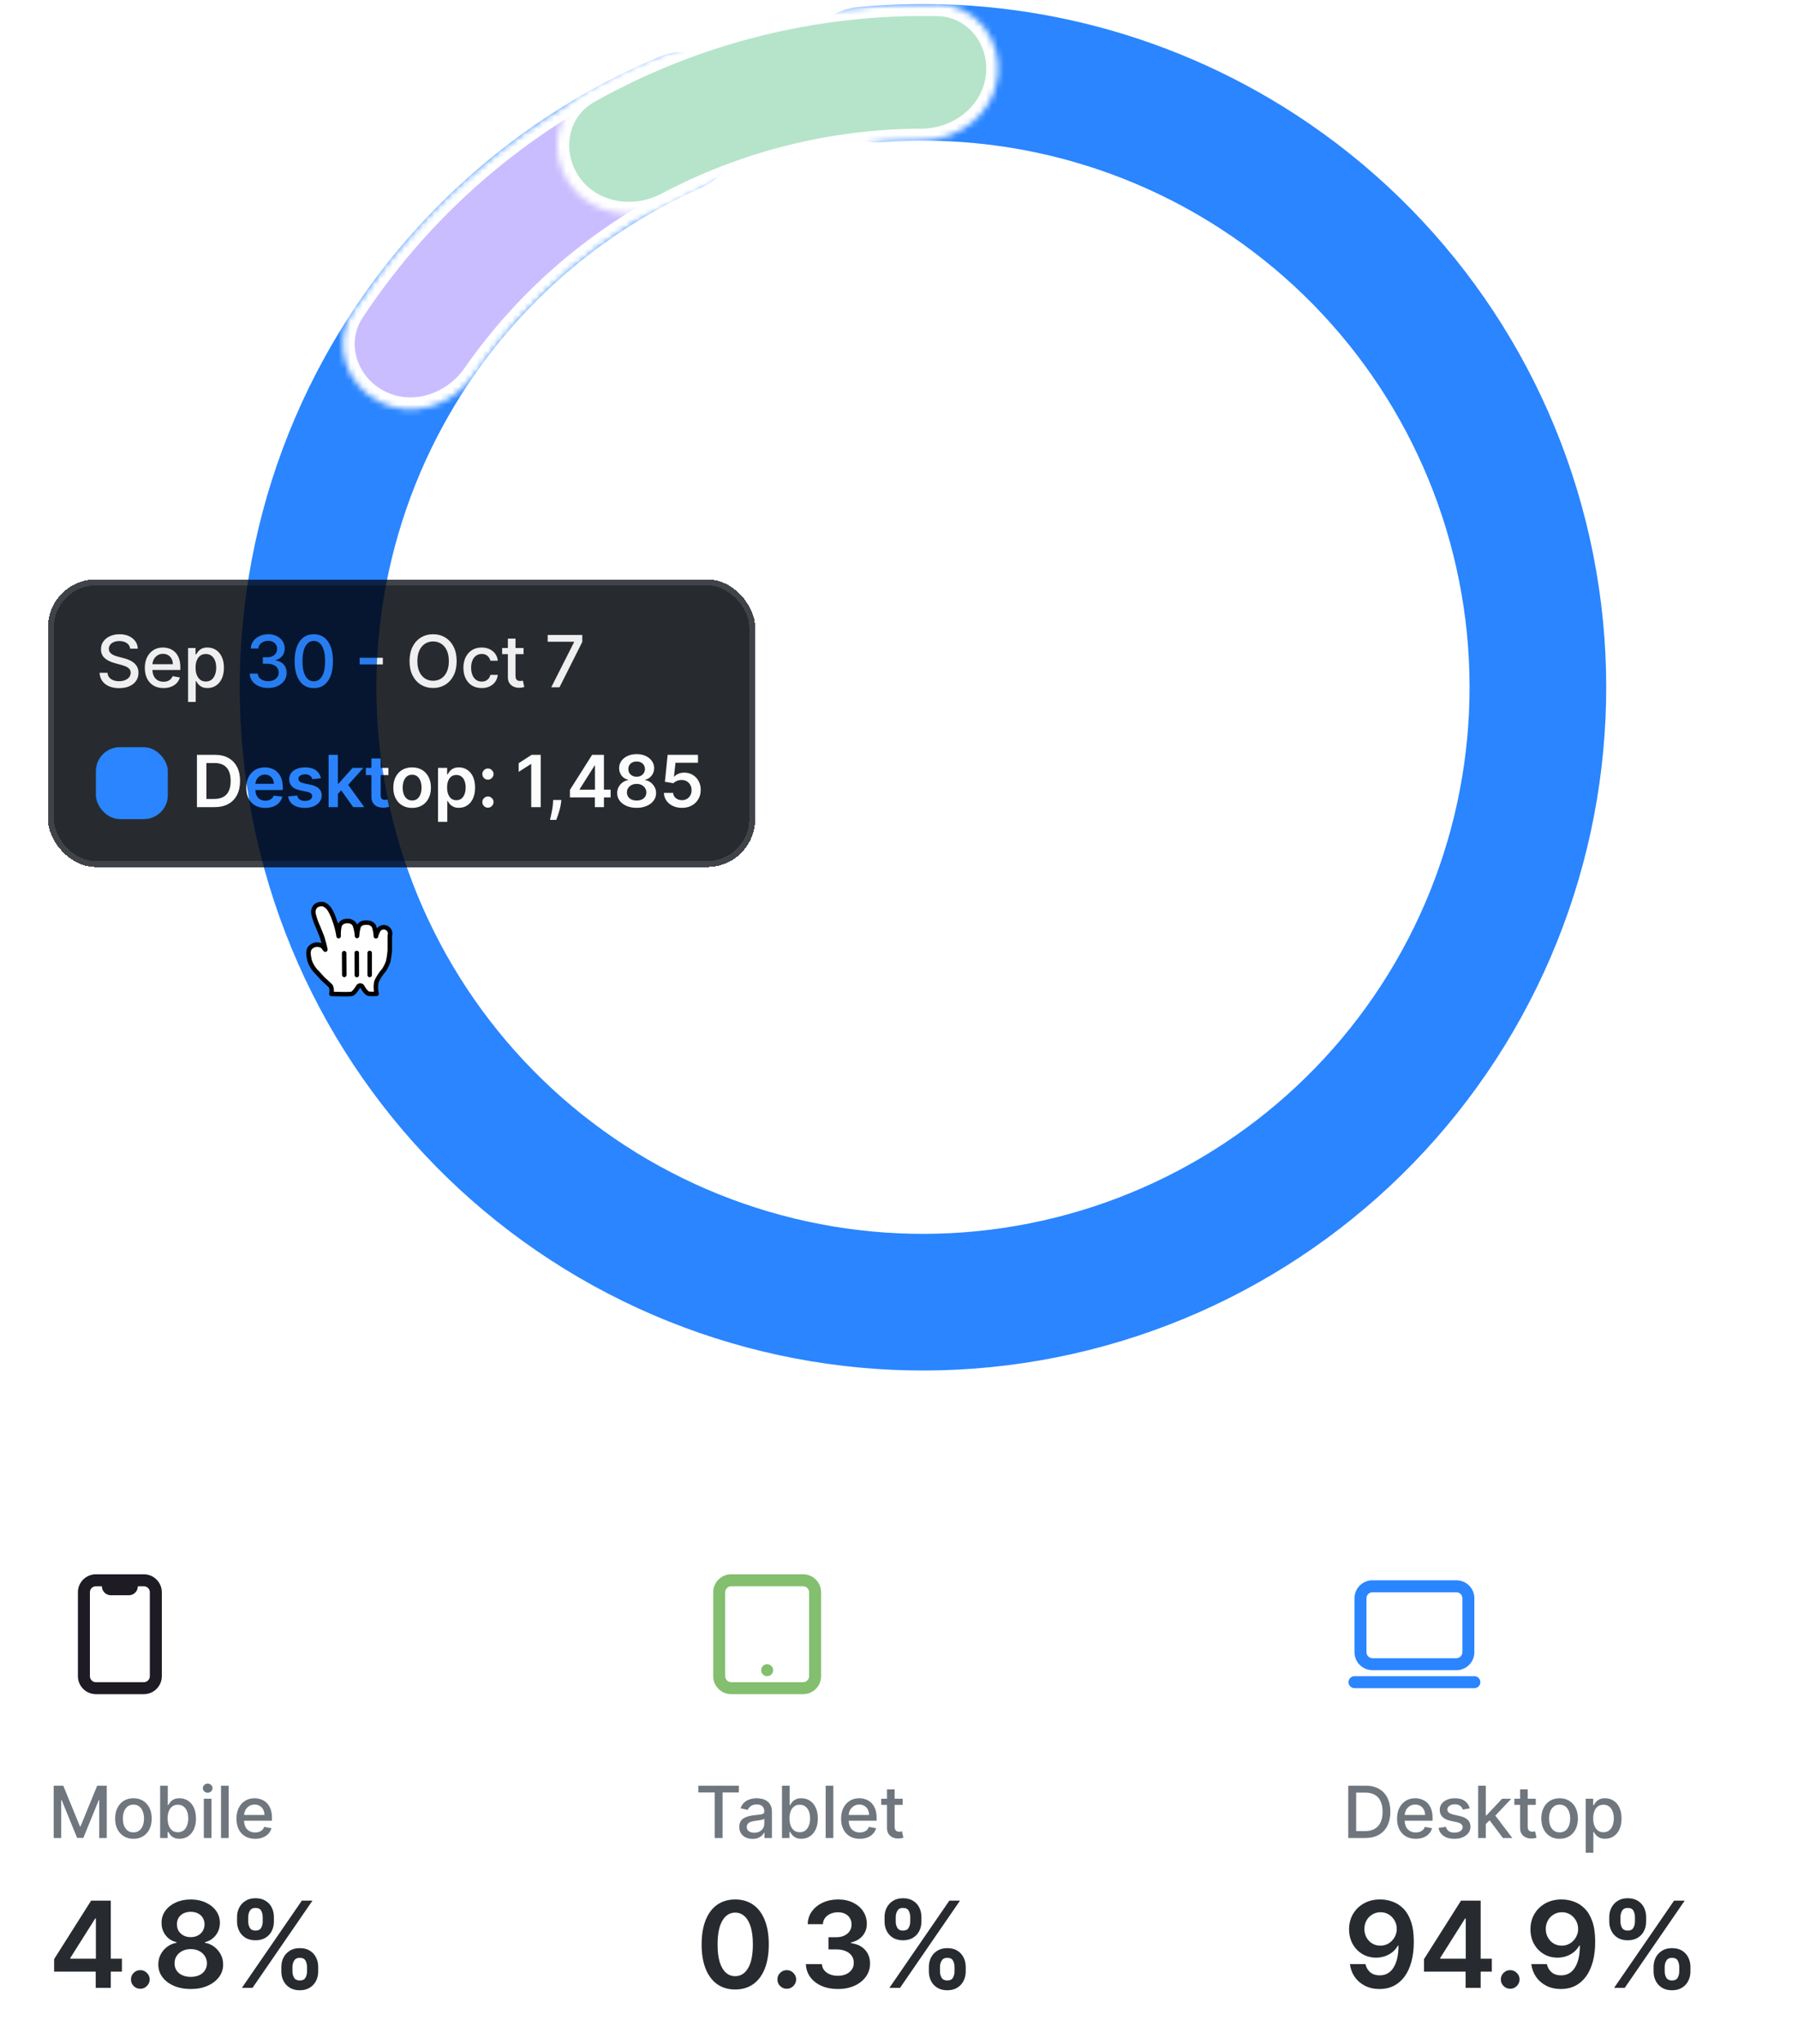 <svg width="300" height="341" viewBox="0 0 300 341" fill="none" xmlns="http://www.w3.org/2000/svg">
<path d="M134.048 14.028C132.824 7.852 136.839 1.792 143.106 1.19C168.692 -1.267 194.487 4.992 216.212 19.141C241.136 35.372 258.73 60.702 265.238 89.725C271.746 118.748 266.653 149.165 251.046 174.485C235.44 199.806 210.555 218.024 181.703 225.252C152.851 232.48 122.317 228.145 96.616 213.173C70.916 198.201 52.084 173.778 44.141 145.114C36.197 116.451 39.771 85.818 54.099 59.753C66.588 37.034 86.385 19.353 110.108 9.457C115.918 7.033 122.316 10.484 124.148 16.508V16.508C125.98 22.531 122.541 28.835 116.793 31.404C98.745 39.468 83.701 53.233 74.079 70.736C62.617 91.588 59.758 116.095 66.112 139.025C72.467 161.956 87.532 181.495 108.093 193.472C128.653 205.45 153.081 208.918 176.163 203.135C199.244 197.353 219.152 182.778 231.637 162.522C244.122 142.266 248.197 117.932 242.99 94.714C237.784 71.496 223.709 51.232 203.77 38.246C187.032 27.346 167.276 22.3 147.557 23.697C141.277 24.141 135.272 20.203 134.048 14.028V14.028Z" fill="#2A85FF"/>
<g filter="url(#filter0_ddi_141_106)">
<rect x="8" y="90.669" width="118" height="48" rx="8" fill="#272B30" shape-rendering="crispEdges"/>
<rect x="8.5" y="91.169" width="117" height="47" rx="7.5" stroke="white" stroke-opacity="0.12" shape-rendering="crispEdges"/>
<path d="M21.719 102.234C21.673 101.831 21.486 101.518 21.156 101.297C20.827 101.072 20.412 100.96 19.912 100.96C19.554 100.96 19.244 101.017 18.983 101.131C18.722 101.241 18.518 101.395 18.374 101.591C18.232 101.784 18.16 102.004 18.16 102.251C18.16 102.459 18.209 102.638 18.305 102.788C18.405 102.939 18.534 103.065 18.693 103.168C18.855 103.267 19.028 103.351 19.213 103.419C19.398 103.484 19.575 103.538 19.746 103.581L20.598 103.802C20.876 103.871 21.162 103.963 21.454 104.079C21.747 104.196 22.018 104.349 22.268 104.54C22.518 104.73 22.72 104.966 22.874 105.247C23.03 105.528 23.108 105.865 23.108 106.257C23.108 106.751 22.98 107.19 22.724 107.574C22.472 107.957 22.104 108.26 21.621 108.481C21.141 108.703 20.56 108.814 19.878 108.814C19.224 108.814 18.659 108.71 18.182 108.503C17.704 108.295 17.331 108.001 17.061 107.621C16.791 107.237 16.642 106.783 16.614 106.257H17.935C17.96 106.572 18.062 106.835 18.241 107.045C18.423 107.253 18.655 107.408 18.936 107.51C19.22 107.609 19.531 107.659 19.869 107.659C20.241 107.659 20.572 107.601 20.862 107.484C21.155 107.365 21.385 107.2 21.553 106.99C21.72 106.777 21.804 106.528 21.804 106.244C21.804 105.986 21.73 105.774 21.582 105.609C21.438 105.445 21.24 105.308 20.99 105.2C20.743 105.092 20.463 104.997 20.151 104.915L19.119 104.633C18.421 104.443 17.866 104.163 17.457 103.794C17.051 103.425 16.848 102.936 16.848 102.328C16.848 101.825 16.984 101.386 17.257 101.011C17.53 100.636 17.899 100.345 18.365 100.138C18.831 99.927 19.357 99.822 19.942 99.822C20.533 99.822 21.054 99.926 21.506 100.133C21.96 100.341 22.318 100.626 22.579 100.99C22.841 101.351 22.977 101.766 22.989 102.234H21.719ZM27.28 108.801C26.635 108.801 26.08 108.663 25.614 108.388C25.151 108.109 24.793 107.719 24.54 107.216C24.29 106.71 24.165 106.118 24.165 105.439C24.165 104.768 24.29 104.177 24.54 103.666C24.793 103.155 25.145 102.756 25.597 102.469C26.052 102.182 26.583 102.038 27.191 102.038C27.56 102.038 27.918 102.099 28.265 102.222C28.611 102.344 28.922 102.535 29.198 102.797C29.473 103.058 29.691 103.398 29.85 103.815C30.009 104.23 30.088 104.734 30.088 105.328V105.78H24.885V104.825H28.84C28.84 104.49 28.772 104.193 28.635 103.935C28.499 103.673 28.307 103.467 28.06 103.317C27.816 103.166 27.529 103.091 27.199 103.091C26.841 103.091 26.529 103.179 26.262 103.355C25.997 103.528 25.793 103.756 25.648 104.037C25.506 104.315 25.435 104.618 25.435 104.945V105.69C25.435 106.128 25.512 106.5 25.665 106.807C25.821 107.114 26.039 107.348 26.317 107.51C26.596 107.669 26.921 107.748 27.293 107.748C27.535 107.748 27.755 107.714 27.953 107.646C28.152 107.575 28.324 107.47 28.469 107.331C28.614 107.192 28.725 107.02 28.802 106.815L30.008 107.033C29.911 107.388 29.738 107.699 29.488 107.966C29.24 108.23 28.929 108.436 28.554 108.584C28.182 108.729 27.758 108.801 27.28 108.801ZM31.382 111.123V102.123H32.627V103.185H32.733C32.807 103.048 32.913 102.891 33.053 102.712C33.192 102.533 33.385 102.376 33.632 102.243C33.879 102.106 34.206 102.038 34.612 102.038C35.141 102.038 35.612 102.172 36.027 102.439C36.442 102.706 36.767 103.091 37.003 103.594C37.242 104.097 37.361 104.702 37.361 105.409C37.361 106.116 37.243 106.723 37.007 107.229C36.771 107.731 36.447 108.119 36.036 108.392C35.624 108.662 35.154 108.797 34.625 108.797C34.227 108.797 33.902 108.73 33.649 108.597C33.399 108.463 33.203 108.307 33.061 108.128C32.919 107.949 32.81 107.79 32.733 107.65H32.656V111.123H31.382ZM32.631 105.396C32.631 105.856 32.697 106.26 32.831 106.606C32.965 106.953 33.158 107.224 33.411 107.42C33.663 107.614 33.973 107.71 34.34 107.71C34.72 107.71 35.038 107.609 35.294 107.408C35.55 107.203 35.743 106.926 35.874 106.577C36.007 106.227 36.074 105.834 36.074 105.396C36.074 104.964 36.009 104.577 35.878 104.233C35.75 103.889 35.557 103.618 35.298 103.419C35.043 103.22 34.723 103.121 34.34 103.121C33.97 103.121 33.658 103.216 33.402 103.406C33.149 103.597 32.957 103.862 32.827 104.203C32.696 104.544 32.631 104.942 32.631 105.396ZM44.745 108.788C44.16 108.788 43.638 108.687 43.177 108.486C42.72 108.284 42.358 108.004 42.091 107.646C41.827 107.285 41.684 106.868 41.664 106.393H43.003C43.02 106.652 43.106 106.876 43.263 107.067C43.422 107.254 43.629 107.399 43.885 107.501C44.14 107.604 44.425 107.655 44.737 107.655C45.081 107.655 45.385 107.595 45.649 107.476C45.916 107.356 46.125 107.19 46.275 106.977C46.426 106.761 46.501 106.513 46.501 106.231C46.501 105.939 46.426 105.682 46.275 105.46C46.128 105.236 45.91 105.06 45.623 104.932C45.339 104.804 44.995 104.74 44.592 104.74H43.855V103.666H44.592C44.916 103.666 45.2 103.608 45.444 103.491C45.691 103.375 45.885 103.213 46.024 103.006C46.163 102.795 46.233 102.55 46.233 102.268C46.233 101.998 46.172 101.764 46.05 101.565C45.93 101.364 45.76 101.206 45.538 101.092C45.319 100.979 45.061 100.922 44.763 100.922C44.478 100.922 44.213 100.974 43.966 101.079C43.721 101.182 43.523 101.329 43.369 101.523C43.216 101.713 43.133 101.942 43.122 102.209H41.848C41.862 101.737 42.001 101.322 42.265 100.964C42.532 100.606 42.885 100.327 43.322 100.125C43.76 99.923 44.245 99.822 44.78 99.822C45.339 99.822 45.822 99.932 46.228 100.15C46.638 100.366 46.953 100.655 47.175 101.016C47.399 101.376 47.51 101.771 47.507 102.2C47.51 102.689 47.373 103.104 47.098 103.445C46.825 103.785 46.461 104.014 46.007 104.131V104.199C46.586 104.287 47.035 104.517 47.353 104.889C47.675 105.261 47.834 105.723 47.831 106.274C47.834 106.754 47.7 107.185 47.43 107.565C47.163 107.946 46.798 108.246 46.335 108.464C45.872 108.68 45.342 108.788 44.745 108.788ZM52.36 108.814C51.687 108.811 51.111 108.633 50.634 108.281C50.157 107.929 49.792 107.416 49.539 106.743C49.286 106.07 49.16 105.258 49.16 104.31C49.16 103.364 49.286 102.555 49.539 101.885C49.794 101.214 50.161 100.703 50.638 100.351C51.118 99.999 51.692 99.822 52.36 99.822C53.028 99.822 53.6 100 54.077 100.355C54.554 100.707 54.919 101.219 55.172 101.889C55.428 102.557 55.556 103.364 55.556 104.31C55.556 105.261 55.429 106.074 55.177 106.747C54.924 107.418 54.559 107.93 54.081 108.285C53.604 108.638 53.03 108.814 52.36 108.814ZM52.36 107.676C52.951 107.676 53.412 107.388 53.745 106.811C54.08 106.234 54.248 105.4 54.248 104.31C54.248 103.585 54.171 102.973 54.017 102.473C53.867 101.97 53.65 101.589 53.366 101.331C53.084 101.07 52.749 100.939 52.36 100.939C51.772 100.939 51.31 101.229 50.975 101.808C50.64 102.388 50.471 103.222 50.468 104.31C50.468 105.037 50.543 105.652 50.694 106.155C50.847 106.655 51.064 107.034 51.346 107.293C51.627 107.548 51.965 107.676 52.36 107.676ZM63.877 103.751V104.859H60.008V103.751H63.877ZM76.194 104.305C76.194 105.237 76.024 106.038 75.683 106.709C75.342 107.376 74.874 107.891 74.281 108.251C73.69 108.609 73.018 108.788 72.265 108.788C71.51 108.788 70.835 108.609 70.241 108.251C69.65 107.891 69.184 107.375 68.843 106.704C68.502 106.034 68.332 105.234 68.332 104.305C68.332 103.373 68.502 102.574 68.843 101.906C69.184 101.236 69.65 100.722 70.241 100.364C70.835 100.003 71.51 99.822 72.265 99.822C73.018 99.822 73.69 100.003 74.281 100.364C74.874 100.722 75.342 101.236 75.683 101.906C76.024 102.574 76.194 103.373 76.194 104.305ZM74.89 104.305C74.89 103.595 74.775 102.997 74.545 102.511C74.318 102.023 74.005 101.653 73.608 101.403C73.213 101.15 72.765 101.024 72.265 101.024C71.762 101.024 71.314 101.15 70.919 101.403C70.524 101.653 70.211 102.023 69.981 102.511C69.754 102.997 69.64 103.595 69.64 104.305C69.64 105.016 69.754 105.615 69.981 106.104C70.211 106.589 70.524 106.959 70.919 107.212C71.314 107.462 71.762 107.587 72.265 107.587C72.765 107.587 73.213 107.462 73.608 107.212C74.005 106.959 74.318 106.589 74.545 106.104C74.775 105.615 74.89 105.016 74.89 104.305ZM80.371 108.801C79.737 108.801 79.192 108.658 78.734 108.371C78.28 108.081 77.93 107.682 77.686 107.173C77.442 106.665 77.32 106.082 77.32 105.426C77.32 104.761 77.445 104.175 77.695 103.666C77.945 103.155 78.297 102.756 78.751 102.469C79.206 102.182 79.741 102.038 80.358 102.038C80.855 102.038 81.298 102.131 81.687 102.315C82.077 102.497 82.391 102.753 82.629 103.082C82.871 103.412 83.014 103.797 83.06 104.237H81.82C81.751 103.93 81.595 103.666 81.351 103.445C81.109 103.223 80.785 103.112 80.379 103.112C80.024 103.112 79.713 103.206 79.446 103.393C79.182 103.578 78.976 103.842 78.828 104.186C78.68 104.527 78.606 104.93 78.606 105.396C78.606 105.873 78.679 106.285 78.824 106.632C78.969 106.979 79.173 107.247 79.437 107.437C79.704 107.628 80.018 107.723 80.379 107.723C80.621 107.723 80.839 107.679 81.035 107.591C81.234 107.5 81.4 107.371 81.534 107.203C81.67 107.035 81.766 106.834 81.82 106.598H83.06C83.014 107.021 82.876 107.399 82.646 107.731C82.416 108.064 82.108 108.325 81.722 108.516C81.338 108.706 80.888 108.801 80.371 108.801ZM87.358 102.123V103.146H83.782V102.123H87.358ZM84.741 100.555H86.015V106.747C86.015 106.994 86.052 107.18 86.126 107.305C86.2 107.427 86.295 107.511 86.412 107.557C86.531 107.599 86.66 107.621 86.799 107.621C86.902 107.621 86.991 107.614 87.068 107.599C87.144 107.585 87.204 107.574 87.247 107.565L87.477 108.618C87.403 108.646 87.298 108.675 87.162 108.703C87.025 108.734 86.855 108.751 86.65 108.754C86.315 108.76 86.002 108.7 85.713 108.575C85.423 108.45 85.189 108.257 85.01 107.996C84.831 107.734 84.741 107.406 84.741 107.011V100.555ZM91.98 108.669L95.789 101.135V101.071H91.383V99.942H97.153V101.109L93.356 108.669H91.98Z" fill="#EFEFEF"/>
<rect x="16" y="118.669" width="12" height="12" rx="4" fill="#2A85FF"/>
<path d="M35.818 128.669H32.861V119.942H35.878C36.744 119.942 37.489 120.116 38.111 120.466C38.736 120.812 39.216 121.311 39.551 121.962C39.886 122.612 40.054 123.391 40.054 124.297C40.054 125.206 39.885 125.987 39.547 126.641C39.212 127.294 38.727 127.795 38.094 128.145C37.463 128.494 36.705 128.669 35.818 128.669ZM34.442 127.301H35.742C36.349 127.301 36.856 127.19 37.263 126.969C37.669 126.744 37.974 126.41 38.179 125.967C38.383 125.521 38.486 124.964 38.486 124.297C38.486 123.629 38.383 123.075 38.179 122.635C37.974 122.192 37.672 121.861 37.271 121.642C36.874 121.42 36.379 121.31 35.788 121.31H34.442V127.301ZM44.266 128.797C43.609 128.797 43.043 128.66 42.565 128.388C42.091 128.112 41.726 127.723 41.47 127.22C41.215 126.714 41.087 126.119 41.087 125.435C41.087 124.761 41.215 124.17 41.47 123.662C41.729 123.15 42.09 122.753 42.553 122.469C43.016 122.182 43.56 122.038 44.185 122.038C44.588 122.038 44.969 122.104 45.327 122.234C45.688 122.362 46.006 122.561 46.281 122.831C46.56 123.101 46.778 123.445 46.938 123.862C47.097 124.277 47.176 124.771 47.176 125.345V125.818H41.811V124.778H45.697C45.695 124.483 45.631 124.22 45.506 123.99C45.381 123.757 45.206 123.574 44.982 123.44C44.76 123.307 44.501 123.24 44.206 123.24C43.891 123.24 43.614 123.317 43.375 123.47C43.136 123.621 42.95 123.82 42.817 124.067C42.686 124.311 42.619 124.579 42.617 124.872V125.78C42.617 126.16 42.686 126.487 42.825 126.76C42.965 127.03 43.159 127.237 43.409 127.382C43.659 127.524 43.952 127.595 44.287 127.595C44.511 127.595 44.715 127.564 44.896 127.501C45.078 127.436 45.236 127.341 45.369 127.216C45.503 127.091 45.604 126.936 45.672 126.751L47.112 126.913C47.021 127.294 46.848 127.626 46.592 127.91C46.34 128.192 46.016 128.41 45.621 128.567C45.226 128.72 44.774 128.797 44.266 128.797ZM53.535 123.854L52.128 124.007C52.089 123.865 52.019 123.731 51.919 123.606C51.823 123.481 51.692 123.381 51.527 123.304C51.363 123.227 51.161 123.189 50.922 123.189C50.601 123.189 50.331 123.258 50.113 123.398C49.897 123.537 49.79 123.717 49.793 123.939C49.79 124.129 49.86 124.284 50.002 124.403C50.147 124.523 50.385 124.621 50.718 124.697L51.834 124.936C52.453 125.07 52.914 125.281 53.215 125.571C53.519 125.861 53.672 126.24 53.675 126.709C53.672 127.121 53.551 127.484 53.313 127.8C53.077 128.112 52.749 128.356 52.328 128.533C51.908 128.709 51.425 128.797 50.88 128.797C50.078 128.797 49.434 128.629 48.945 128.294C48.456 127.956 48.165 127.486 48.071 126.883L49.576 126.739C49.644 127.034 49.789 127.257 50.01 127.408C50.232 127.558 50.52 127.633 50.875 127.633C51.242 127.633 51.536 127.558 51.758 127.408C51.982 127.257 52.094 127.071 52.094 126.849C52.094 126.662 52.022 126.507 51.877 126.385C51.735 126.263 51.513 126.169 51.212 126.104L50.096 125.869C49.468 125.739 49.003 125.518 48.702 125.209C48.401 124.896 48.252 124.501 48.255 124.024C48.252 123.621 48.361 123.271 48.583 122.976C48.807 122.677 49.118 122.447 49.516 122.285C49.917 122.121 50.378 122.038 50.901 122.038C51.668 122.038 52.272 122.202 52.712 122.528C53.155 122.855 53.429 123.297 53.535 123.854ZM56.233 126.615L56.229 124.753H56.476L58.829 122.123H60.631L57.738 125.345H57.418L56.233 126.615ZM54.827 128.669V119.942H56.37V128.669H54.827ZM58.935 128.669L56.804 125.69L57.844 124.604L60.78 128.669H58.935ZM64.808 122.123V123.317H61.045V122.123H64.808ZM61.974 120.555H63.516V126.7C63.516 126.908 63.548 127.067 63.61 127.177C63.675 127.285 63.761 127.359 63.866 127.399C63.971 127.439 64.088 127.459 64.215 127.459C64.312 127.459 64.4 127.452 64.48 127.437C64.562 127.423 64.624 127.41 64.667 127.399L64.927 128.605C64.845 128.633 64.727 128.665 64.573 128.699C64.423 128.733 64.238 128.753 64.019 128.758C63.633 128.77 63.285 128.712 62.975 128.584C62.666 128.453 62.42 128.251 62.238 127.979C62.059 127.706 61.971 127.365 61.974 126.956V120.555ZM68.763 128.797C68.123 128.797 67.569 128.656 67.101 128.375C66.632 128.094 66.268 127.7 66.01 127.195C65.754 126.689 65.626 126.098 65.626 125.422C65.626 124.746 65.754 124.153 66.01 123.645C66.268 123.136 66.632 122.741 67.101 122.46C67.569 122.179 68.123 122.038 68.763 122.038C69.402 122.038 69.956 122.179 70.424 122.46C70.893 122.741 71.255 123.136 71.511 123.645C71.77 124.153 71.899 124.746 71.899 125.422C71.899 126.098 71.77 126.689 71.511 127.195C71.255 127.7 70.893 128.094 70.424 128.375C69.956 128.656 69.402 128.797 68.763 128.797ZM68.771 127.561C69.118 127.561 69.407 127.466 69.64 127.275C69.873 127.082 70.047 126.824 70.16 126.5C70.277 126.176 70.335 125.815 70.335 125.418C70.335 125.017 70.277 124.655 70.16 124.331C70.047 124.004 69.873 123.744 69.64 123.551C69.407 123.358 69.118 123.261 68.771 123.261C68.416 123.261 68.121 123.358 67.885 123.551C67.652 123.744 67.477 124.004 67.361 124.331C67.247 124.655 67.19 125.017 67.19 125.418C67.19 125.815 67.247 126.176 67.361 126.5C67.477 126.824 67.652 127.082 67.885 127.275C68.121 127.466 68.416 127.561 68.771 127.561ZM73.088 131.123V122.123H74.605V123.206H74.695C74.774 123.047 74.886 122.878 75.031 122.699C75.176 122.517 75.372 122.362 75.62 122.234C75.867 122.104 76.182 122.038 76.566 122.038C77.071 122.038 77.527 122.168 77.933 122.426C78.343 122.682 78.666 123.061 78.905 123.564C79.147 124.064 79.267 124.677 79.267 125.405C79.267 126.123 79.149 126.734 78.913 127.237C78.678 127.74 78.357 128.123 77.951 128.388C77.544 128.652 77.084 128.784 76.57 128.784C76.195 128.784 75.884 128.722 75.636 128.597C75.389 128.472 75.191 128.321 75.04 128.145C74.892 127.966 74.777 127.797 74.695 127.638H74.631V131.123H73.088ZM74.601 125.396C74.601 125.82 74.661 126.19 74.78 126.508C74.902 126.827 75.077 127.075 75.304 127.254C75.534 127.43 75.813 127.518 76.139 127.518C76.48 127.518 76.766 127.427 76.996 127.246C77.226 127.061 77.399 126.81 77.516 126.491C77.635 126.17 77.695 125.805 77.695 125.396C77.695 124.99 77.636 124.629 77.52 124.314C77.404 123.998 77.23 123.751 77 123.572C76.77 123.393 76.483 123.304 76.139 123.304C75.81 123.304 75.53 123.391 75.3 123.564C75.07 123.737 74.895 123.98 74.776 124.293C74.659 124.605 74.601 124.973 74.601 125.396ZM81.418 128.763C81.16 128.763 80.938 128.672 80.754 128.49C80.569 128.308 80.478 128.087 80.481 127.825C80.478 127.57 80.569 127.351 80.754 127.169C80.938 126.987 81.16 126.896 81.418 126.896C81.668 126.896 81.886 126.987 82.07 127.169C82.258 127.351 82.353 127.57 82.356 127.825C82.353 127.998 82.308 128.156 82.22 128.298C82.134 128.44 82.021 128.554 81.879 128.639C81.74 128.722 81.586 128.763 81.418 128.763ZM81.418 124.092C81.16 124.092 80.938 124.001 80.754 123.82C80.569 123.635 80.478 123.413 80.481 123.155C80.478 122.899 80.569 122.68 80.754 122.498C80.938 122.314 81.16 122.222 81.418 122.222C81.668 122.222 81.886 122.314 82.07 122.498C82.258 122.68 82.353 122.899 82.356 123.155C82.353 123.325 82.308 123.481 82.22 123.623C82.134 123.766 82.021 123.879 81.879 123.964C81.74 124.05 81.586 124.092 81.418 124.092ZM90.218 119.942V128.669H88.637V121.48H88.586L86.545 122.784V121.335L88.714 119.942H90.218ZM93.662 127.476L93.606 127.945C93.566 128.302 93.495 128.666 93.393 129.035C93.294 129.408 93.189 129.75 93.078 130.062C92.967 130.375 92.877 130.621 92.809 130.8H91.769C91.809 130.626 91.863 130.391 91.931 130.092C92.002 129.794 92.071 129.459 92.136 129.087C92.201 128.714 92.245 128.337 92.268 127.953L92.298 127.476H93.662ZM95.095 127.05V125.793L98.798 119.942H99.846V121.731H99.207L96.714 125.682V125.75H101.883V127.05H95.095ZM99.258 128.669V126.666L99.275 126.104V119.942H100.767V128.669H99.258ZM106.227 128.788C105.593 128.788 105.031 128.682 104.539 128.469C104.051 128.256 103.667 127.964 103.389 127.595C103.113 127.223 102.977 126.801 102.98 126.329C102.977 125.963 103.056 125.626 103.218 125.32C103.38 125.013 103.599 124.757 103.875 124.552C104.153 124.345 104.463 124.213 104.804 124.156V124.097C104.355 123.997 103.991 123.768 103.713 123.41C103.437 123.05 103.301 122.633 103.304 122.162C103.301 121.713 103.426 121.312 103.679 120.96C103.931 120.608 104.278 120.331 104.718 120.129C105.159 119.925 105.662 119.822 106.227 119.822C106.787 119.822 107.285 119.925 107.723 120.129C108.163 120.331 108.51 120.608 108.762 120.96C109.018 121.312 109.146 121.713 109.146 122.162C109.146 122.633 109.005 123.05 108.724 123.41C108.446 123.768 108.086 123.997 107.646 124.097V124.156C107.987 124.213 108.294 124.345 108.566 124.552C108.842 124.757 109.061 125.013 109.223 125.32C109.387 125.626 109.47 125.963 109.47 126.329C109.47 126.801 109.331 127.223 109.052 127.595C108.774 127.964 108.39 128.256 107.902 128.469C107.416 128.682 106.858 128.788 106.227 128.788ZM106.227 127.57C106.554 127.57 106.838 127.514 107.079 127.403C107.321 127.29 107.508 127.131 107.642 126.926C107.775 126.722 107.843 126.486 107.846 126.219C107.843 125.94 107.771 125.695 107.629 125.481C107.49 125.266 107.298 125.097 107.054 124.974C106.812 124.852 106.537 124.791 106.227 124.791C105.914 124.791 105.636 124.852 105.392 124.974C105.147 125.097 104.954 125.266 104.812 125.481C104.673 125.695 104.605 125.94 104.608 126.219C104.605 126.486 104.67 126.722 104.804 126.926C104.937 127.128 105.125 127.285 105.366 127.399C105.61 127.513 105.897 127.57 106.227 127.57ZM106.227 123.594C106.494 123.594 106.73 123.54 106.934 123.432C107.142 123.324 107.305 123.173 107.424 122.98C107.544 122.787 107.605 122.564 107.608 122.311C107.605 122.061 107.545 121.842 107.429 121.655C107.312 121.464 107.15 121.318 106.943 121.216C106.735 121.111 106.497 121.058 106.227 121.058C105.951 121.058 105.708 121.111 105.498 121.216C105.291 121.318 105.129 121.464 105.012 121.655C104.899 121.842 104.843 122.061 104.846 122.311C104.843 122.564 104.9 122.787 105.017 122.98C105.136 123.17 105.299 123.321 105.507 123.432C105.717 123.54 105.957 123.594 106.227 123.594ZM113.785 128.788C113.217 128.788 112.708 128.682 112.259 128.469C111.81 128.253 111.454 127.957 111.19 127.582C110.928 127.207 110.789 126.778 110.772 126.295H112.306C112.335 126.653 112.489 126.946 112.771 127.173C113.052 127.398 113.39 127.51 113.785 127.51C114.094 127.51 114.37 127.439 114.612 127.297C114.853 127.155 115.043 126.957 115.183 126.704C115.322 126.452 115.39 126.163 115.387 125.839C115.39 125.51 115.32 125.217 115.178 124.962C115.036 124.706 114.842 124.506 114.594 124.361C114.347 124.213 114.063 124.139 113.742 124.139C113.481 124.136 113.224 124.185 112.971 124.284C112.718 124.383 112.518 124.514 112.37 124.676L110.942 124.442L111.398 119.942H116.461V121.263H112.707L112.455 123.577H112.506C112.668 123.386 112.897 123.229 113.192 123.104C113.488 122.976 113.812 122.912 114.164 122.912C114.692 122.912 115.164 123.037 115.579 123.287C115.994 123.534 116.32 123.875 116.559 124.31C116.798 124.744 116.917 125.241 116.917 125.801C116.917 126.378 116.783 126.892 116.516 127.344C116.252 127.793 115.884 128.146 115.413 128.405C114.944 128.66 114.401 128.788 113.785 128.788Z" fill="#FCFCFC"/>
</g>
<mask id="path-7-inside-1_141_106" fill="white">
<path d="M123.465 16.718C121.592 10.707 115.17 7.301 109.377 9.765C99.142 14.119 89.581 19.955 81.006 27.102C72.432 34.25 64.969 42.605 58.844 51.888C55.377 57.144 57.572 64.073 63.147 66.998V66.998C68.722 69.924 75.557 67.724 79.155 62.557C83.802 55.882 89.331 49.845 95.605 44.616C101.878 39.386 108.812 35.034 116.215 31.665C121.945 29.056 125.339 22.729 123.465 16.718V16.718Z"/>
</mask>
<path d="M123.465 16.718C121.592 10.707 115.17 7.301 109.377 9.765C99.142 14.119 89.581 19.955 81.006 27.102C72.432 34.25 64.969 42.605 58.844 51.888C55.377 57.144 57.572 64.073 63.147 66.998V66.998C68.722 69.924 75.557 67.724 79.155 62.557C83.802 55.882 89.331 49.845 95.605 44.616C101.878 39.386 108.812 35.034 116.215 31.665C121.945 29.056 125.339 22.729 123.465 16.718V16.718Z" fill="#CABDFF" stroke="white" stroke-width="4" mask="url(#path-7-inside-1_141_106)"/>
<g filter="url(#filter1_d_141_106)">
<path d="M62.714 154.216C62.714 154.365 62.788 153.802 63.022 153.43C63.112 153.162 63.305 152.941 63.558 152.816C63.683 152.754 63.819 152.717 63.959 152.707C64.098 152.698 64.239 152.716 64.371 152.761C64.504 152.805 64.626 152.876 64.731 152.968C64.837 153.06 64.923 153.171 64.985 153.297C65.047 153.422 65.084 153.558 65.094 153.698C65.103 153.837 65.085 153.977 65.04 154.11C65.04 154.811 65.04 154.779 65.04 155.247C65.04 155.714 65.04 156.118 65.04 156.522C65 157.143 64.914 157.761 64.785 158.371C64.615 158.887 64.379 159.38 64.084 159.837C63.568 160.414 63.141 161.066 62.82 161.771C62.736 162.118 62.7 162.476 62.714 162.833C62.714 163.163 62.757 163.492 62.841 163.811C62.407 163.858 61.968 163.858 61.534 163.811C61.12 163.747 60.599 162.918 60.472 162.663C60.439 162.593 60.388 162.534 60.323 162.492C60.258 162.451 60.182 162.429 60.105 162.429C60.028 162.429 59.953 162.451 59.888 162.492C59.822 162.534 59.771 162.593 59.739 162.663C59.505 163.067 58.995 163.8 58.623 163.843C57.922 163.928 56.445 163.843 55.297 163.843C55.297 163.843 55.489 162.78 55.053 162.398C54.617 162.015 54.171 161.569 53.831 161.271L52.949 160.294C52.328 159.716 51.874 158.982 51.632 158.169C51.408 157.17 51.43 156.681 51.632 156.288C51.855 155.962 52.192 155.73 52.577 155.64C52.886 155.586 53.203 155.608 53.502 155.704C53.71 155.791 53.89 155.935 54.022 156.118C54.267 156.448 54.341 156.607 54.256 156.246C54.171 155.884 54.044 155.353 53.82 154.599C53.64 154.014 53.459 153.685 53.321 153.292C53.183 152.899 53.002 152.527 52.79 152.038C52.597 151.539 52.438 151.028 52.312 150.508C52.264 150.294 52.262 150.072 52.308 149.858C52.354 149.643 52.446 149.441 52.577 149.265C52.764 149.081 52.996 148.95 53.25 148.885C53.504 148.82 53.77 148.822 54.022 148.893C54.423 149.067 54.761 149.36 54.989 149.733C55.307 150.246 55.564 150.796 55.754 151.369C56.104 152.281 56.354 153.229 56.498 154.195C56.472 153.625 56.518 153.054 56.636 152.495C56.695 152.325 56.792 152.171 56.919 152.044C57.045 151.917 57.2 151.821 57.369 151.762C57.685 151.661 58.02 151.639 58.347 151.698C58.672 151.77 58.959 151.959 59.154 152.229C59.398 152.85 59.538 153.507 59.569 154.174C59.599 153.604 59.699 153.041 59.866 152.495C60.044 152.246 60.303 152.065 60.599 151.985C60.95 151.922 61.31 151.922 61.662 151.985C61.949 152.083 62.201 152.264 62.384 152.506C62.609 153.069 62.745 153.664 62.788 154.269" fill="white"/>
<path d="M62.714 154.216C62.714 154.365 62.788 153.802 63.022 153.43C63.112 153.162 63.305 152.941 63.558 152.816C63.683 152.754 63.819 152.717 63.959 152.707C64.098 152.698 64.239 152.716 64.371 152.761C64.504 152.805 64.626 152.876 64.731 152.968C64.837 153.06 64.923 153.171 64.985 153.297C65.047 153.422 65.084 153.558 65.094 153.698C65.103 153.837 65.085 153.977 65.04 154.11C65.04 154.811 65.04 154.779 65.04 155.247C65.04 155.714 65.04 156.118 65.04 156.522C65 157.143 64.914 157.761 64.785 158.371C64.615 158.887 64.379 159.38 64.084 159.837C63.568 160.414 63.141 161.066 62.82 161.771C62.736 162.118 62.7 162.476 62.714 162.833C62.714 163.163 62.757 163.492 62.841 163.811C62.407 163.858 61.968 163.858 61.534 163.811C61.12 163.747 60.599 162.918 60.472 162.663C60.439 162.593 60.388 162.534 60.323 162.492C60.258 162.451 60.182 162.429 60.105 162.429C60.028 162.429 59.953 162.451 59.888 162.492C59.822 162.534 59.771 162.593 59.739 162.663C59.505 163.067 58.995 163.8 58.623 163.843C57.922 163.928 56.445 163.843 55.297 163.843C55.297 163.843 55.489 162.78 55.053 162.398C54.617 162.015 54.171 161.569 53.831 161.271L52.949 160.294C52.328 159.716 51.874 158.982 51.632 158.169C51.408 157.17 51.43 156.681 51.632 156.288C51.855 155.962 52.192 155.73 52.577 155.64C52.886 155.586 53.203 155.608 53.502 155.704C53.71 155.791 53.89 155.935 54.022 156.118C54.267 156.448 54.341 156.607 54.256 156.246C54.171 155.884 54.044 155.353 53.82 154.599C53.64 154.014 53.459 153.685 53.321 153.292C53.183 152.899 53.002 152.527 52.79 152.038C52.597 151.539 52.438 151.028 52.312 150.508C52.264 150.294 52.262 150.072 52.308 149.858C52.354 149.643 52.446 149.441 52.577 149.265C52.764 149.081 52.996 148.95 53.25 148.885C53.504 148.82 53.77 148.822 54.022 148.893C54.423 149.067 54.761 149.36 54.989 149.733C55.307 150.246 55.564 150.796 55.754 151.369C56.104 152.281 56.354 153.229 56.498 154.195C56.472 153.625 56.518 153.054 56.636 152.495C56.695 152.325 56.792 152.171 56.919 152.044C57.045 151.917 57.2 151.821 57.369 151.762C57.685 151.661 58.02 151.639 58.347 151.698C58.672 151.77 58.959 151.959 59.154 152.229C59.398 152.85 59.538 153.507 59.569 154.174C59.599 153.604 59.699 153.041 59.866 152.495C60.044 152.246 60.303 152.065 60.599 151.985C60.95 151.922 61.31 151.922 61.662 151.985C61.949 152.083 62.201 152.264 62.384 152.506C62.578 153.056 62.689 153.633 62.714 154.216V154.216Z" stroke="black" stroke-width="0.75" stroke-linejoin="round"/>
<path d="M61.683 160.676V157" stroke="black" stroke-width="0.75" stroke-linecap="round"/>
<path d="M59.537 160.687L59.526 157" stroke="black" stroke-width="0.75" stroke-linecap="round"/>
<path d="M57.422 157.032L57.444 160.665" stroke="black" stroke-width="0.75" stroke-linecap="round"/>
</g>
<mask id="path-13-inside-2_141_106" fill="white">
<path d="M166.474 12.83C167.239 6.581 162.788 0.834 156.493 0.696C136.082 0.249 115.918 5.295 98.123 15.302C92.635 18.388 91.415 25.554 95.033 30.707V30.707C98.652 35.859 105.736 37.031 111.299 34.083C124.366 27.159 138.927 23.515 153.715 23.469C160.011 23.45 165.708 19.079 166.474 12.83V12.83Z"/>
</mask>
<path d="M166.474 12.83C167.239 6.581 162.788 0.834 156.493 0.696C136.082 0.249 115.918 5.295 98.123 15.302C92.635 18.388 91.415 25.554 95.033 30.707V30.707C98.652 35.859 105.736 37.031 111.299 34.083C124.366 27.159 138.927 23.515 153.715 23.469C160.011 23.45 165.708 19.079 166.474 12.83V12.83Z" fill="#B5E4CA" stroke="white" stroke-width="4" mask="url(#path-13-inside-2_141_106)"/>
<path fill-rule="evenodd" clip-rule="evenodd" d="M17 264.669H16C15.448 264.669 15 265.117 15 265.669V279.669C15 280.221 15.448 280.669 16 280.669H24C24.552 280.669 25 280.221 25 279.669V265.669C25 265.117 24.552 264.669 24 264.669H23C23 265.497 22.328 266.169 21.5 266.169H18.5C17.672 266.169 17 265.497 17 264.669ZM24 262.669C25.657 262.669 27 264.012 27 265.669V279.669C27 281.326 25.657 282.669 24 282.669H16C14.343 282.669 13 281.326 13 279.669V265.669C13 264.012 14.343 262.669 16 262.669H24Z" fill="#1E1B25"/>
<path d="M8.959 297.942H10.557L13.335 304.726H13.438L16.216 297.942H17.814V306.669H16.561V300.354H16.48L13.906 306.656H12.867L10.293 300.349H10.212V306.669H8.959V297.942ZM22.263 306.801C21.649 306.801 21.114 306.66 20.657 306.379C20.199 306.098 19.844 305.704 19.591 305.199C19.338 304.693 19.212 304.102 19.212 303.426C19.212 302.747 19.338 302.153 19.591 301.645C19.844 301.136 20.199 300.741 20.657 300.46C21.114 300.179 21.649 300.038 22.263 300.038C22.877 300.038 23.412 300.179 23.87 300.46C24.327 300.741 24.682 301.136 24.935 301.645C25.188 302.153 25.314 302.747 25.314 303.426C25.314 304.102 25.188 304.693 24.935 305.199C24.682 305.704 24.327 306.098 23.87 306.379C23.412 306.66 22.877 306.801 22.263 306.801ZM22.267 305.731C22.665 305.731 22.995 305.626 23.256 305.416C23.517 305.206 23.711 304.926 23.836 304.577C23.963 304.227 24.027 303.842 24.027 303.422C24.027 303.004 23.963 302.621 23.836 302.271C23.711 301.919 23.517 301.636 23.256 301.423C22.995 301.21 22.665 301.104 22.267 301.104C21.867 301.104 21.535 301.21 21.27 301.423C21.009 301.636 20.814 301.919 20.686 302.271C20.561 302.621 20.499 303.004 20.499 303.422C20.499 303.842 20.561 304.227 20.686 304.577C20.814 304.926 21.009 305.206 21.27 305.416C21.535 305.626 21.867 305.731 22.267 305.731ZM26.719 306.669V297.942H27.993V301.185H28.07C28.143 301.048 28.25 300.891 28.389 300.712C28.529 300.533 28.722 300.376 28.969 300.243C29.216 300.106 29.543 300.038 29.949 300.038C30.477 300.038 30.949 300.172 31.364 300.439C31.779 300.706 32.104 301.091 32.34 301.594C32.578 302.097 32.697 302.702 32.697 303.409C32.697 304.116 32.58 304.723 32.344 305.229C32.108 305.731 31.784 306.119 31.372 306.392C30.96 306.662 30.49 306.797 29.962 306.797C29.564 306.797 29.239 306.73 28.986 306.597C28.736 306.463 28.54 306.307 28.398 306.128C28.256 305.949 28.146 305.79 28.07 305.65H27.963V306.669H26.719ZM27.967 303.396C27.967 303.856 28.034 304.26 28.168 304.606C28.301 304.953 28.494 305.224 28.747 305.42C29 305.614 29.31 305.71 29.676 305.71C30.057 305.71 30.375 305.609 30.631 305.408C30.886 305.203 31.08 304.926 31.21 304.577C31.344 304.227 31.411 303.834 31.411 303.396C31.411 302.964 31.345 302.577 31.215 302.233C31.087 301.889 30.893 301.618 30.635 301.419C30.379 301.22 30.06 301.121 29.676 301.121C29.307 301.121 28.994 301.216 28.739 301.406C28.486 301.597 28.294 301.862 28.163 302.203C28.033 302.544 27.967 302.942 27.967 303.396ZM34.008 306.669V300.123H35.282V306.669H34.008ZM34.652 299.114C34.43 299.114 34.24 299.04 34.081 298.892C33.924 298.741 33.846 298.562 33.846 298.355C33.846 298.145 33.924 297.966 34.081 297.818C34.24 297.668 34.43 297.592 34.652 297.592C34.873 297.592 35.062 297.668 35.218 297.818C35.378 297.966 35.457 298.145 35.457 298.355C35.457 298.562 35.378 298.741 35.218 298.892C35.062 299.04 34.873 299.114 34.652 299.114ZM38.151 297.942V306.669H36.877V297.942H38.151ZM42.566 306.801C41.921 306.801 41.366 306.663 40.9 306.388C40.437 306.109 40.079 305.719 39.826 305.216C39.576 304.71 39.451 304.118 39.451 303.439C39.451 302.768 39.576 302.177 39.826 301.666C40.079 301.155 40.431 300.756 40.883 300.469C41.337 300.182 41.868 300.038 42.476 300.038C42.846 300.038 43.204 300.099 43.55 300.222C43.897 300.344 44.208 300.535 44.483 300.797C44.759 301.058 44.976 301.398 45.135 301.815C45.294 302.23 45.374 302.734 45.374 303.328V303.78H40.171V302.825H44.126C44.126 302.49 44.057 302.193 43.921 301.935C43.785 301.673 43.593 301.467 43.346 301.317C43.101 301.166 42.814 301.091 42.485 301.091C42.127 301.091 41.814 301.179 41.547 301.355C41.283 301.528 41.079 301.756 40.934 302.037C40.792 302.315 40.721 302.618 40.721 302.945V303.69C40.721 304.128 40.797 304.5 40.951 304.807C41.107 305.114 41.324 305.348 41.603 305.51C41.881 305.669 42.206 305.748 42.579 305.748C42.82 305.748 43.04 305.714 43.239 305.646C43.438 305.575 43.61 305.47 43.755 305.331C43.9 305.192 44.01 305.02 44.087 304.815L45.293 305.033C45.197 305.388 45.023 305.699 44.773 305.966C44.526 306.23 44.215 306.436 43.84 306.584C43.468 306.729 43.043 306.801 42.566 306.801Z" fill="#6F767E"/>
<path d="M9.03 328.97V326.875L15.202 317.123H16.949V320.106H15.883L11.729 326.69V326.804H20.344V328.97H9.03ZM15.969 331.669V328.331L15.997 327.393V317.123H18.483V331.669H15.969ZM23.415 331.825C22.984 331.825 22.615 331.674 22.307 331.371C21.999 331.068 21.848 330.698 21.852 330.263C21.848 329.837 21.999 329.472 22.307 329.169C22.615 328.866 22.984 328.714 23.415 328.714C23.832 328.714 24.194 328.866 24.502 329.169C24.814 329.472 24.973 329.837 24.977 330.263C24.973 330.552 24.897 330.814 24.75 331.051C24.608 331.288 24.419 331.477 24.182 331.619C23.95 331.757 23.694 331.825 23.415 331.825ZM31.827 331.868C30.771 331.868 29.834 331.69 29.015 331.335C28.2 330.98 27.561 330.495 27.097 329.879C26.638 329.259 26.41 328.556 26.415 327.77C26.41 327.159 26.543 326.598 26.813 326.087C27.083 325.575 27.447 325.149 27.907 324.808C28.371 324.463 28.887 324.242 29.455 324.148V324.048C28.707 323.882 28.101 323.501 27.637 322.905C27.177 322.303 26.95 321.61 26.955 320.824C26.95 320.076 27.159 319.408 27.58 318.821C28.001 318.234 28.579 317.772 29.313 317.436C30.047 317.095 30.885 316.925 31.827 316.925C32.76 316.925 33.591 317.095 34.32 317.436C35.054 317.772 35.632 318.234 36.053 318.821C36.479 319.408 36.692 320.076 36.692 320.824C36.692 321.61 36.458 322.303 35.989 322.905C35.525 323.501 34.926 323.882 34.192 324.048V324.148C34.76 324.242 35.272 324.463 35.726 324.808C36.186 325.149 36.55 325.575 36.82 326.087C37.095 326.598 37.232 327.159 37.232 327.77C37.232 328.556 37 329.259 36.536 329.879C36.072 330.495 35.433 330.98 34.618 331.335C33.809 331.69 32.878 331.868 31.827 331.868ZM31.827 329.837C32.372 329.837 32.845 329.744 33.248 329.56C33.65 329.37 33.962 329.105 34.185 328.764C34.408 328.423 34.521 328.03 34.526 327.585C34.521 327.121 34.401 326.712 34.164 326.356C33.932 325.997 33.612 325.715 33.205 325.511C32.803 325.308 32.343 325.206 31.827 325.206C31.306 325.206 30.842 325.308 30.435 325.511C30.028 325.715 29.706 325.997 29.469 326.356C29.237 326.712 29.123 327.121 29.128 327.585C29.123 328.03 29.232 328.423 29.455 328.764C29.677 329.1 29.99 329.363 30.392 329.552C30.8 329.742 31.278 329.837 31.827 329.837ZM31.827 323.21C32.272 323.21 32.665 323.12 33.006 322.94C33.352 322.76 33.624 322.509 33.823 322.187C34.022 321.865 34.123 321.494 34.128 321.072C34.123 320.656 34.024 320.291 33.83 319.979C33.636 319.661 33.366 319.418 33.02 319.247C32.675 319.072 32.277 318.984 31.827 318.984C31.368 318.984 30.963 319.072 30.613 319.247C30.267 319.418 29.997 319.661 29.803 319.979C29.614 320.291 29.521 320.656 29.526 321.072C29.521 321.494 29.616 321.865 29.81 322.187C30.009 322.505 30.281 322.756 30.627 322.94C30.977 323.12 31.377 323.21 31.827 323.21ZM46.944 328.942V328.175C46.944 327.611 47.062 327.093 47.299 326.619C47.54 326.146 47.891 325.765 48.35 325.476C48.809 325.187 49.366 325.043 50.019 325.043C50.691 325.043 51.255 325.187 51.709 325.476C52.164 325.76 52.507 326.139 52.739 326.612C52.976 327.086 53.094 327.606 53.094 328.175V328.942C53.094 329.505 52.976 330.024 52.739 330.497C52.502 330.971 52.154 331.352 51.695 331.641C51.241 331.929 50.682 332.074 50.019 332.074C49.356 332.074 48.795 331.929 48.336 331.641C47.877 331.352 47.529 330.971 47.292 330.497C47.06 330.024 46.944 329.505 46.944 328.942ZM48.797 328.175V328.942C48.797 329.316 48.888 329.659 49.067 329.972C49.247 330.284 49.565 330.44 50.019 330.44C50.478 330.44 50.793 330.286 50.964 329.979C51.139 329.666 51.227 329.32 51.227 328.942V328.175C51.227 327.796 51.144 327.45 50.978 327.138C50.812 326.82 50.493 326.662 50.019 326.662C49.574 326.662 49.259 326.82 49.075 327.138C48.89 327.45 48.797 327.796 48.797 328.175ZM39.55 320.618V319.851C39.55 319.283 39.671 318.762 39.913 318.288C40.154 317.815 40.504 317.436 40.964 317.152C41.423 316.863 41.979 316.719 42.633 316.719C43.3 316.719 43.861 316.863 44.316 317.152C44.775 317.436 45.121 317.815 45.353 318.288C45.585 318.762 45.701 319.283 45.701 319.851V320.618C45.701 321.186 45.583 321.707 45.346 322.18C45.114 322.649 44.768 323.025 44.309 323.31C43.85 323.594 43.291 323.736 42.633 323.736C41.965 323.736 41.402 323.594 40.942 323.31C40.488 323.025 40.142 322.647 39.906 322.173C39.669 321.7 39.55 321.181 39.55 320.618ZM41.418 319.851V320.618C41.418 320.997 41.506 321.342 41.681 321.655C41.861 321.963 42.178 322.116 42.633 322.116C43.087 322.116 43.4 321.963 43.57 321.655C43.745 321.342 43.833 320.997 43.833 320.618V319.851C43.833 319.472 43.75 319.126 43.584 318.814C43.419 318.497 43.102 318.338 42.633 318.338C42.183 318.338 41.868 318.497 41.688 318.814C41.508 319.131 41.418 319.477 41.418 319.851ZM40.36 331.669L50.36 317.123H52.136L42.136 331.669H40.36Z" fill="#272B30"/>
<path fill-rule="evenodd" clip-rule="evenodd" d="M134 264.669H122C121.448 264.669 121 265.117 121 265.669V279.669C121 280.221 121.448 280.669 122 280.669H134C134.552 280.669 135 280.221 135 279.669V265.669C135 265.117 134.552 264.669 134 264.669ZM122 262.669C120.343 262.669 119 264.012 119 265.669V279.669C119 281.326 120.343 282.669 122 282.669H134C135.657 282.669 137 281.326 137 279.669V265.669C137 264.012 135.657 262.669 134 262.669H122Z" fill="#83BF6E"/>
<path d="M129 278.669C129 279.221 128.552 279.669 128 279.669C127.448 279.669 127 279.221 127 278.669C127 278.117 127.448 277.669 128 277.669C128.552 277.669 129 278.117 129 278.669Z" fill="#83BF6E"/>
<path d="M116.528 299.075V297.942H123.283V299.075H120.56V306.669H119.247V299.075H116.528ZM125.567 306.814C125.152 306.814 124.777 306.737 124.442 306.584C124.107 306.427 123.841 306.202 123.645 305.906C123.452 305.611 123.355 305.248 123.355 304.82C123.355 304.45 123.427 304.146 123.569 303.908C123.711 303.669 123.902 303.48 124.144 303.341C124.385 303.202 124.655 303.097 124.954 303.025C125.252 302.954 125.556 302.9 125.865 302.864C126.257 302.818 126.576 302.781 126.82 302.753C127.064 302.722 127.242 302.672 127.353 302.604C127.463 302.535 127.519 302.425 127.519 302.271V302.241C127.519 301.869 127.414 301.581 127.204 301.376C126.996 301.172 126.686 301.07 126.275 301.07C125.846 301.07 125.507 301.165 125.26 301.355C125.016 301.543 124.847 301.751 124.753 301.981L123.556 301.709C123.698 301.311 123.905 300.99 124.178 300.746C124.454 300.498 124.77 300.32 125.128 300.209C125.486 300.095 125.863 300.038 126.257 300.038C126.519 300.038 126.796 300.07 127.088 300.132C127.384 300.192 127.659 300.302 127.915 300.464C128.174 300.626 128.385 300.858 128.55 301.159C128.715 301.457 128.797 301.845 128.797 302.322V306.669H127.553V305.774H127.502C127.419 305.939 127.296 306.101 127.131 306.26C126.966 306.419 126.755 306.551 126.496 306.656C126.238 306.761 125.928 306.814 125.567 306.814ZM125.844 305.791C126.196 305.791 126.498 305.722 126.748 305.582C127 305.443 127.192 305.261 127.323 305.037C127.456 304.81 127.523 304.567 127.523 304.308V303.464C127.478 303.51 127.39 303.552 127.259 303.592C127.131 303.629 126.985 303.662 126.82 303.69C126.655 303.716 126.495 303.74 126.338 303.763C126.182 303.783 126.052 303.8 125.946 303.814C125.699 303.845 125.473 303.898 125.269 303.972C125.067 304.045 124.905 304.152 124.783 304.291C124.664 304.427 124.604 304.609 124.604 304.837C124.604 305.152 124.721 305.391 124.954 305.552C125.186 305.712 125.483 305.791 125.844 305.791ZM130.477 306.669V297.942H131.751V301.185H131.827C131.901 301.048 132.008 300.891 132.147 300.712C132.286 300.533 132.479 300.376 132.727 300.243C132.974 300.106 133.3 300.038 133.707 300.038C134.235 300.038 134.707 300.172 135.122 300.439C135.536 300.706 135.862 301.091 136.097 301.594C136.336 302.097 136.455 302.702 136.455 303.409C136.455 304.116 136.337 304.723 136.102 305.229C135.866 305.731 135.542 306.119 135.13 306.392C134.718 306.662 134.248 306.797 133.72 306.797C133.322 306.797 132.997 306.73 132.744 306.597C132.494 306.463 132.298 306.307 132.156 306.128C132.014 305.949 131.904 305.79 131.827 305.65H131.721V306.669H130.477ZM131.725 303.396C131.725 303.856 131.792 304.26 131.925 304.606C132.059 304.953 132.252 305.224 132.505 305.42C132.758 305.614 133.068 305.71 133.434 305.71C133.815 305.71 134.133 305.609 134.389 305.408C134.644 305.203 134.837 304.926 134.968 304.577C135.102 304.227 135.168 303.834 135.168 303.396C135.168 302.964 135.103 302.577 134.972 302.233C134.845 301.889 134.651 301.618 134.393 301.419C134.137 301.22 133.818 301.121 133.434 301.121C133.065 301.121 132.752 301.216 132.497 301.406C132.244 301.597 132.052 301.862 131.921 302.203C131.791 302.544 131.725 302.942 131.725 303.396ZM139.04 297.942V306.669H137.766V297.942H139.04ZM143.455 306.801C142.81 306.801 142.255 306.663 141.789 306.388C141.326 306.109 140.968 305.719 140.715 305.216C140.465 304.71 140.34 304.118 140.34 303.439C140.34 302.768 140.465 302.177 140.715 301.666C140.968 301.155 141.32 300.756 141.772 300.469C142.227 300.182 142.758 300.038 143.366 300.038C143.735 300.038 144.093 300.099 144.44 300.222C144.786 300.344 145.097 300.535 145.373 300.797C145.649 301.058 145.866 301.398 146.025 301.815C146.184 302.23 146.264 302.734 146.264 303.328V303.78H141.06V302.825H145.015C145.015 302.49 144.947 302.193 144.81 301.935C144.674 301.673 144.482 301.467 144.235 301.317C143.991 301.166 143.704 301.091 143.374 301.091C143.016 301.091 142.704 301.179 142.437 301.355C142.173 301.528 141.968 301.756 141.823 302.037C141.681 302.315 141.61 302.618 141.61 302.945V303.69C141.61 304.128 141.687 304.5 141.84 304.807C141.997 305.114 142.214 305.348 142.492 305.51C142.771 305.669 143.096 305.748 143.468 305.748C143.71 305.748 143.93 305.714 144.129 305.646C144.328 305.575 144.499 305.47 144.644 305.331C144.789 305.192 144.9 305.02 144.977 304.815L146.183 305.033C146.086 305.388 145.913 305.699 145.663 305.966C145.416 306.23 145.105 306.436 144.73 306.584C144.357 306.729 143.933 306.801 143.455 306.801ZM150.613 300.123V301.146H147.037V300.123H150.613ZM147.996 298.555H149.27V304.747C149.27 304.994 149.307 305.18 149.381 305.305C149.455 305.427 149.55 305.511 149.667 305.557C149.786 305.599 149.915 305.621 150.054 305.621C150.157 305.621 150.246 305.614 150.323 305.599C150.4 305.585 150.459 305.574 150.502 305.565L150.732 306.618C150.658 306.646 150.553 306.675 150.417 306.703C150.28 306.734 150.11 306.751 149.905 306.754C149.57 306.76 149.258 306.7 148.968 306.575C148.678 306.45 148.444 306.257 148.265 305.996C148.086 305.734 147.996 305.406 147.996 305.011V298.555Z" fill="#6F767E"/>
<path d="M122.669 331.946C121.5 331.946 120.496 331.65 119.658 331.058C118.824 330.462 118.183 329.602 117.733 328.48C117.288 327.353 117.065 325.997 117.065 324.41C117.07 322.824 117.295 321.475 117.74 320.362C118.19 319.245 118.831 318.392 119.665 317.805C120.503 317.218 121.504 316.925 122.669 316.925C123.834 316.925 124.835 317.218 125.673 317.805C126.511 318.392 127.153 319.245 127.598 320.362C128.048 321.48 128.273 322.829 128.273 324.41C128.273 326.001 128.048 327.36 127.598 328.487C127.153 329.609 126.511 330.466 125.673 331.058C124.84 331.65 123.839 331.946 122.669 331.946ZM122.669 329.723C123.578 329.723 124.295 329.275 124.821 328.381C125.351 327.481 125.616 326.158 125.616 324.41C125.616 323.255 125.496 322.284 125.254 321.498C125.013 320.713 124.672 320.121 124.232 319.723C123.791 319.32 123.27 319.119 122.669 319.119C121.765 319.119 121.05 319.569 120.524 320.469C119.999 321.364 119.733 322.677 119.729 324.41C119.724 325.57 119.84 326.546 120.077 327.337C120.318 328.127 120.659 328.724 121.099 329.126C121.54 329.524 122.063 329.723 122.669 329.723ZM131.278 331.825C130.847 331.825 130.478 331.674 130.17 331.371C129.863 331.068 129.711 330.698 129.716 330.263C129.711 329.837 129.863 329.472 130.17 329.169C130.478 328.866 130.847 328.714 131.278 328.714C131.695 328.714 132.057 328.866 132.365 329.169C132.677 329.472 132.836 329.837 132.841 330.263C132.836 330.552 132.76 330.814 132.613 331.051C132.471 331.288 132.282 331.477 132.045 331.619C131.813 331.757 131.558 331.825 131.278 331.825ZM139.799 331.868C138.776 331.868 137.867 331.693 137.071 331.342C136.281 330.992 135.656 330.504 135.196 329.879C134.737 329.254 134.493 328.532 134.465 327.713H137.135C137.159 328.106 137.289 328.449 137.526 328.743C137.763 329.032 138.078 329.257 138.471 329.418C138.864 329.579 139.304 329.659 139.792 329.659C140.312 329.659 140.774 329.569 141.177 329.389C141.579 329.204 141.894 328.949 142.121 328.622C142.348 328.295 142.46 327.919 142.455 327.493C142.46 327.052 142.346 326.664 142.114 326.328C141.882 325.992 141.546 325.729 141.106 325.54C140.67 325.35 140.144 325.256 139.529 325.256H138.243V323.224H139.529C140.035 323.224 140.478 323.137 140.857 322.962C141.24 322.786 141.541 322.54 141.759 322.223C141.977 321.901 142.083 321.529 142.079 321.108C142.083 320.696 141.991 320.338 141.802 320.035C141.617 319.728 141.354 319.489 141.013 319.318C140.677 319.148 140.282 319.062 139.827 319.062C139.382 319.062 138.97 319.143 138.591 319.304C138.213 319.465 137.907 319.695 137.675 319.993C137.443 320.286 137.32 320.637 137.306 321.044H134.77C134.789 320.23 135.024 319.515 135.473 318.899C135.928 318.279 136.534 317.796 137.292 317.45C138.049 317.1 138.899 316.925 139.841 316.925C140.812 316.925 141.655 317.107 142.37 317.472C143.089 317.831 143.646 318.317 144.039 318.927C144.432 319.538 144.628 320.213 144.628 320.952C144.633 321.771 144.392 322.457 143.904 323.011C143.421 323.565 142.786 323.927 142 324.098V324.212C143.023 324.354 143.807 324.732 144.351 325.348C144.901 325.959 145.173 326.719 145.168 327.628C145.168 328.442 144.936 329.171 144.472 329.815C144.013 330.454 143.378 330.956 142.569 331.321C141.764 331.686 140.84 331.868 139.799 331.868ZM154.983 328.942V328.175C154.983 327.611 155.101 327.093 155.338 326.619C155.579 326.146 155.93 325.765 156.389 325.476C156.848 325.187 157.405 325.043 158.058 325.043C158.731 325.043 159.294 325.187 159.749 325.476C160.203 325.76 160.546 326.139 160.778 326.612C161.015 327.086 161.133 327.606 161.133 328.175V328.942C161.133 329.505 161.015 330.024 160.778 330.497C160.542 330.971 160.194 331.352 159.734 331.641C159.28 331.929 158.721 332.074 158.058 332.074C157.395 332.074 156.834 331.929 156.375 331.641C155.916 331.352 155.568 330.971 155.331 330.497C155.099 330.024 154.983 329.505 154.983 328.942ZM156.837 328.175V328.942C156.837 329.316 156.927 329.659 157.106 329.972C157.286 330.284 157.604 330.44 158.058 330.44C158.517 330.44 158.832 330.286 159.003 329.979C159.178 329.666 159.266 329.32 159.266 328.942V328.175C159.266 327.796 159.183 327.45 159.017 327.138C158.851 326.82 158.532 326.662 158.058 326.662C157.613 326.662 157.298 326.82 157.114 327.138C156.929 327.45 156.837 327.796 156.837 328.175ZM147.589 320.618V319.851C147.589 319.283 147.71 318.762 147.952 318.288C148.193 317.815 148.543 317.436 149.003 317.152C149.462 316.863 150.018 316.719 150.672 316.719C151.339 316.719 151.9 316.863 152.355 317.152C152.814 317.436 153.16 317.815 153.392 318.288C153.624 318.762 153.74 319.283 153.74 319.851V320.618C153.74 321.186 153.622 321.707 153.385 322.18C153.153 322.649 152.807 323.025 152.348 323.31C151.889 323.594 151.33 323.736 150.672 323.736C150.004 323.736 149.441 323.594 148.981 323.31C148.527 323.025 148.181 322.647 147.945 322.173C147.708 321.7 147.589 321.181 147.589 320.618ZM149.457 319.851V320.618C149.457 320.997 149.545 321.342 149.72 321.655C149.9 321.963 150.217 322.116 150.672 322.116C151.126 322.116 151.439 321.963 151.609 321.655C151.784 321.342 151.872 320.997 151.872 320.618V319.851C151.872 319.472 151.789 319.126 151.624 318.814C151.458 318.497 151.141 318.338 150.672 318.338C150.222 318.338 149.907 318.497 149.727 318.814C149.547 319.131 149.457 319.477 149.457 319.851ZM148.399 331.669L158.399 317.123H160.175L150.175 331.669H148.399Z" fill="#272B30"/>
<path fill-rule="evenodd" clip-rule="evenodd" d="M243 265.669H229C228.448 265.669 228 266.117 228 266.669V275.669C228 276.221 228.448 276.669 229 276.669H243C243.552 276.669 244 276.221 244 275.669V266.669C244 266.117 243.552 265.669 243 265.669ZM229 263.669C227.343 263.669 226 265.012 226 266.669V275.669C226 277.326 227.343 278.669 229 278.669H243C244.657 278.669 246 277.326 246 275.669V266.669C246 265.012 244.657 263.669 243 263.669H229Z" fill="#2A85FF"/>
<path fill-rule="evenodd" clip-rule="evenodd" d="M225 280.669C225 280.117 225.448 279.669 226 279.669H246C246.552 279.669 247 280.117 247 280.669C247 281.221 246.552 281.669 246 281.669H226C225.448 281.669 225 281.221 225 280.669Z" fill="#2A85FF"/>
<path d="M227.784 306.669H224.959V297.942H227.874C228.729 297.942 229.463 298.116 230.077 298.466C230.69 298.812 231.161 299.311 231.487 299.962C231.817 300.609 231.982 301.386 231.982 302.293C231.982 303.202 231.815 303.983 231.483 304.636C231.153 305.29 230.676 305.793 230.051 306.145C229.426 306.494 228.67 306.669 227.784 306.669ZM226.276 305.518H227.712C228.376 305.518 228.929 305.393 229.369 305.143C229.81 304.891 230.139 304.525 230.358 304.048C230.577 303.568 230.686 302.983 230.686 302.293C230.686 301.608 230.577 301.027 230.358 300.55C230.142 300.072 229.82 299.71 229.391 299.463C228.962 299.216 228.429 299.092 227.793 299.092H226.276V305.518ZM236.218 306.801C235.573 306.801 235.017 306.663 234.552 306.388C234.088 306.109 233.73 305.719 233.478 305.216C233.228 304.71 233.103 304.118 233.103 303.439C233.103 302.768 233.228 302.177 233.478 301.666C233.73 301.155 234.083 300.756 234.534 300.469C234.989 300.182 235.52 300.038 236.128 300.038C236.498 300.038 236.855 300.099 237.202 300.222C237.549 300.344 237.86 300.535 238.135 300.797C238.411 301.058 238.628 301.398 238.787 301.815C238.946 302.23 239.026 302.734 239.026 303.328V303.78H233.823V302.825H237.777C237.777 302.49 237.709 302.193 237.573 301.935C237.436 301.673 237.245 301.467 236.998 301.317C236.753 301.166 236.466 301.091 236.137 301.091C235.779 301.091 235.466 301.179 235.199 301.355C234.935 301.528 234.73 301.756 234.586 302.037C234.444 302.315 234.373 302.618 234.373 302.945V303.69C234.373 304.128 234.449 304.5 234.603 304.807C234.759 305.114 234.976 305.348 235.255 305.51C235.533 305.669 235.858 305.748 236.23 305.748C236.472 305.748 236.692 305.714 236.891 305.646C237.09 305.575 237.262 305.47 237.407 305.331C237.552 305.192 237.662 305.02 237.739 304.815L238.945 305.033C238.848 305.388 238.675 305.699 238.425 305.966C238.178 306.23 237.867 306.436 237.492 306.584C237.12 306.729 236.695 306.801 236.218 306.801ZM245.224 301.722L244.07 301.926C244.021 301.778 243.945 301.638 243.84 301.504C243.737 301.371 243.598 301.261 243.422 301.176C243.246 301.091 243.026 301.048 242.761 301.048C242.401 301.048 242.099 301.129 241.858 301.291C241.617 301.45 241.496 301.656 241.496 301.909C241.496 302.128 241.577 302.304 241.739 302.437C241.901 302.571 242.162 302.68 242.523 302.766L243.563 303.004C244.165 303.143 244.614 303.358 244.909 303.648C245.205 303.937 245.352 304.314 245.352 304.777C245.352 305.169 245.239 305.518 245.011 305.825C244.787 306.129 244.473 306.368 244.07 306.541C243.669 306.714 243.205 306.801 242.676 306.801C241.943 306.801 241.345 306.645 240.882 306.332C240.419 306.017 240.135 305.57 240.03 304.99L241.261 304.802C241.338 305.123 241.496 305.366 241.734 305.531C241.973 305.693 242.284 305.774 242.668 305.774C243.085 305.774 243.419 305.687 243.669 305.514C243.919 305.338 244.044 305.123 244.044 304.871C244.044 304.666 243.967 304.494 243.814 304.355C243.663 304.216 243.432 304.111 243.119 304.04L242.011 303.797C241.401 303.658 240.949 303.436 240.656 303.132C240.367 302.828 240.222 302.443 240.222 301.977C240.222 301.591 240.33 301.253 240.546 300.963C240.761 300.673 241.06 300.447 241.44 300.285C241.821 300.121 242.257 300.038 242.749 300.038C243.456 300.038 244.013 300.192 244.419 300.498C244.825 300.802 245.094 301.21 245.224 301.722ZM247.805 304.449L247.797 302.893H248.018L250.626 300.123H252.152L249.177 303.277H248.977L247.805 304.449ZM246.633 306.669V297.942H247.907V306.669H246.633ZM250.767 306.669L248.423 303.558L249.301 302.668L252.331 306.669H250.767ZM256.248 300.123V301.146H252.673V300.123H256.248ZM253.632 298.555H254.906V304.747C254.906 304.994 254.943 305.18 255.017 305.305C255.091 305.427 255.186 305.511 255.302 305.557C255.422 305.599 255.551 305.621 255.69 305.621C255.792 305.621 255.882 305.614 255.959 305.599C256.035 305.585 256.095 305.574 256.138 305.565L256.368 306.618C256.294 306.646 256.189 306.675 256.052 306.703C255.916 306.734 255.745 306.751 255.541 306.754C255.206 306.76 254.893 306.7 254.603 306.575C254.314 306.45 254.079 306.257 253.9 305.996C253.721 305.734 253.632 305.406 253.632 305.011V298.555ZM260.225 306.801C259.611 306.801 259.075 306.66 258.618 306.379C258.161 306.098 257.806 305.704 257.553 305.199C257.3 304.693 257.173 304.102 257.173 303.426C257.173 302.747 257.3 302.153 257.553 301.645C257.806 301.136 258.161 300.741 258.618 300.46C259.075 300.179 259.611 300.038 260.225 300.038C260.838 300.038 261.374 300.179 261.831 300.46C262.288 300.741 262.644 301.136 262.896 301.645C263.149 302.153 263.276 302.747 263.276 303.426C263.276 304.102 263.149 304.693 262.896 305.199C262.644 305.704 262.288 306.098 261.831 306.379C261.374 306.66 260.838 306.801 260.225 306.801ZM260.229 305.731C260.627 305.731 260.956 305.626 261.217 305.416C261.479 305.206 261.672 304.926 261.797 304.577C261.925 304.227 261.989 303.842 261.989 303.422C261.989 303.004 261.925 302.621 261.797 302.271C261.672 301.919 261.479 301.636 261.217 301.423C260.956 301.21 260.627 301.104 260.229 301.104C259.828 301.104 259.496 301.21 259.232 301.423C258.97 301.636 258.776 301.919 258.648 302.271C258.523 302.621 258.46 303.004 258.46 303.422C258.46 303.842 258.523 304.227 258.648 304.577C258.776 304.926 258.97 305.206 259.232 305.416C259.496 305.626 259.828 305.731 260.229 305.731ZM264.578 309.123V300.123H265.822V301.185H265.929C266.003 301.048 266.109 300.891 266.248 300.712C266.388 300.533 266.581 300.376 266.828 300.243C267.075 300.106 267.402 300.038 267.808 300.038C268.336 300.038 268.808 300.172 269.223 300.439C269.638 300.706 269.963 301.091 270.199 301.594C270.437 302.097 270.557 302.702 270.557 303.409C270.557 304.116 270.439 304.723 270.203 305.229C269.967 305.731 269.643 306.119 269.231 306.392C268.819 306.662 268.349 306.797 267.821 306.797C267.423 306.797 267.098 306.73 266.845 306.597C266.595 306.463 266.399 306.307 266.257 306.128C266.115 305.949 266.005 305.79 265.929 305.65H265.852V309.123H264.578ZM265.827 303.396C265.827 303.856 265.893 304.26 266.027 304.606C266.16 304.953 266.354 305.224 266.606 305.42C266.859 305.614 267.169 305.71 267.535 305.71C267.916 305.71 268.234 305.609 268.49 305.408C268.746 305.203 268.939 304.926 269.069 304.577C269.203 304.227 269.27 303.834 269.27 303.396C269.27 302.964 269.204 302.577 269.074 302.233C268.946 301.889 268.753 301.618 268.494 301.419C268.238 301.22 267.919 301.121 267.535 301.121C267.166 301.121 266.854 301.216 266.598 301.406C266.345 301.597 266.153 301.862 266.023 302.203C265.892 302.544 265.827 302.942 265.827 303.396Z" fill="#6F767E"/>
<path d="M230.342 316.925C231.038 316.929 231.715 317.052 232.374 317.294C233.036 317.531 233.633 317.919 234.163 318.459C234.694 318.994 235.115 319.711 235.428 320.611C235.74 321.51 235.896 322.623 235.896 323.949C235.901 325.199 235.768 326.316 235.499 327.301C235.233 328.281 234.852 329.11 234.355 329.787C233.858 330.464 233.259 330.98 232.558 331.335C231.857 331.69 231.069 331.868 230.193 331.868C229.275 331.868 228.46 331.688 227.75 331.328C227.045 330.968 226.474 330.476 226.038 329.851C225.603 329.226 225.335 328.511 225.236 327.706H227.828C227.961 328.284 228.231 328.743 228.638 329.084C229.05 329.42 229.568 329.588 230.193 329.588C231.202 329.588 231.978 329.15 232.523 328.274C233.067 327.398 233.339 326.181 233.339 324.623H233.24C233.008 325.04 232.707 325.4 232.338 325.703C231.969 326.001 231.55 326.231 231.081 326.392C230.617 326.553 230.125 326.633 229.604 326.633C228.751 326.633 227.984 326.43 227.303 326.023C226.625 325.615 226.088 325.057 225.69 324.347C225.297 323.636 225.098 322.824 225.094 321.91C225.094 320.963 225.312 320.114 225.747 319.361C226.188 318.603 226.801 318.007 227.587 317.571C228.373 317.131 229.291 316.915 230.342 316.925ZM230.349 319.055C229.838 319.055 229.376 319.181 228.964 319.432C228.557 319.678 228.235 320.014 227.999 320.44C227.767 320.862 227.651 321.333 227.651 321.854C227.655 322.37 227.771 322.838 227.999 323.26C228.231 323.681 228.545 324.015 228.943 324.261C229.346 324.507 229.805 324.631 230.321 324.631C230.705 324.631 231.062 324.557 231.393 324.41C231.725 324.264 232.014 324.06 232.26 323.8C232.511 323.534 232.705 323.234 232.842 322.898C232.984 322.561 233.053 322.206 233.048 321.832C233.048 321.335 232.93 320.876 232.693 320.454C232.461 320.033 232.142 319.695 231.734 319.439C231.332 319.183 230.87 319.055 230.349 319.055ZM237.599 328.97V326.875L243.77 317.123H245.518V320.106H244.452L240.297 326.69V326.804H248.913V328.97H237.599ZM244.538 331.669V328.331L244.566 327.393V317.123H247.052V331.669H244.538ZM251.984 331.825C251.553 331.825 251.184 331.674 250.876 331.371C250.568 331.068 250.417 330.698 250.421 330.263C250.417 329.837 250.568 329.472 250.876 329.169C251.184 328.866 251.553 328.714 251.984 328.714C252.4 328.714 252.763 328.866 253.07 329.169C253.383 329.472 253.542 329.837 253.546 330.263C253.542 330.552 253.466 330.814 253.319 331.051C253.177 331.288 252.988 331.477 252.751 331.619C252.519 331.757 252.263 331.825 251.984 331.825ZM260.607 316.925C261.303 316.929 261.98 317.052 262.638 317.294C263.301 317.531 263.898 317.919 264.428 318.459C264.958 318.994 265.38 319.711 265.692 320.611C266.005 321.51 266.161 322.623 266.161 323.949C266.166 325.199 266.033 326.316 265.763 327.301C265.498 328.281 265.117 329.11 264.62 329.787C264.123 330.464 263.524 330.98 262.823 331.335C262.122 331.69 261.334 331.868 260.458 331.868C259.539 331.868 258.725 331.688 258.015 331.328C257.309 330.968 256.739 330.476 256.303 329.851C255.868 329.226 255.6 328.511 255.501 327.706H258.093C258.226 328.284 258.495 328.743 258.903 329.084C259.315 329.42 259.833 329.588 260.458 329.588C261.467 329.588 262.243 329.15 262.788 328.274C263.332 327.398 263.604 326.181 263.604 324.623H263.505C263.273 325.04 262.972 325.4 262.603 325.703C262.234 326.001 261.815 326.231 261.346 326.392C260.882 326.553 260.389 326.633 259.869 326.633C259.016 326.633 258.249 326.43 257.567 326.023C256.89 325.615 256.353 325.057 255.955 324.347C255.562 323.636 255.363 322.824 255.359 321.91C255.359 320.963 255.576 320.114 256.012 319.361C256.452 318.603 257.066 318.007 257.851 317.571C258.637 317.131 259.556 316.915 260.607 316.925ZM260.614 319.055C260.103 319.055 259.641 319.181 259.229 319.432C258.822 319.678 258.5 320.014 258.263 320.44C258.031 320.862 257.915 321.333 257.915 321.854C257.92 322.37 258.036 322.838 258.263 323.26C258.495 323.681 258.81 324.015 259.208 324.261C259.61 324.507 260.07 324.631 260.586 324.631C260.969 324.631 261.327 324.557 261.658 324.41C261.99 324.264 262.279 324.06 262.525 323.8C262.776 323.534 262.97 323.234 263.107 322.898C263.249 322.561 263.318 322.206 263.313 321.832C263.313 321.335 263.195 320.876 262.958 320.454C262.726 320.033 262.406 319.695 261.999 319.439C261.597 319.183 261.135 319.055 260.614 319.055ZM275.903 328.942V328.175C275.903 327.611 276.022 327.093 276.258 326.619C276.5 326.146 276.85 325.765 277.309 325.476C277.769 325.187 278.325 325.043 278.978 325.043C279.651 325.043 280.214 325.187 280.669 325.476C281.123 325.76 281.467 326.139 281.699 326.612C281.935 327.086 282.054 327.606 282.054 328.175V328.942C282.054 329.505 281.935 330.024 281.699 330.497C281.462 330.971 281.114 331.352 280.655 331.641C280.2 331.929 279.641 332.074 278.978 332.074C278.316 332.074 277.755 331.929 277.295 331.641C276.836 331.352 276.488 330.971 276.251 330.497C276.019 330.024 275.903 329.505 275.903 328.942ZM277.757 328.175V328.942C277.757 329.316 277.847 329.659 278.027 329.972C278.207 330.284 278.524 330.44 278.978 330.44C279.438 330.44 279.753 330.286 279.923 329.979C280.098 329.666 280.186 329.32 280.186 328.942V328.175C280.186 327.796 280.103 327.45 279.937 327.138C279.772 326.82 279.452 326.662 278.978 326.662C278.533 326.662 278.219 326.82 278.034 327.138C277.849 327.45 277.757 327.796 277.757 328.175ZM268.51 320.618V319.851C268.51 319.283 268.63 318.762 268.872 318.288C269.113 317.815 269.464 317.436 269.923 317.152C270.382 316.863 270.939 316.719 271.592 316.719C272.26 316.719 272.821 316.863 273.275 317.152C273.735 317.436 274.08 317.815 274.312 318.288C274.544 318.762 274.66 319.283 274.66 319.851V320.618C274.66 321.186 274.542 321.707 274.305 322.18C274.073 322.649 273.728 323.025 273.268 323.31C272.809 323.594 272.25 323.736 271.592 323.736C270.925 323.736 270.361 323.594 269.902 323.31C269.447 323.025 269.102 322.647 268.865 322.173C268.628 321.7 268.51 321.181 268.51 320.618ZM270.378 319.851V320.618C270.378 320.997 270.465 321.342 270.64 321.655C270.82 321.963 271.138 322.116 271.592 322.116C272.047 322.116 272.359 321.963 272.53 321.655C272.705 321.342 272.792 320.997 272.792 320.618V319.851C272.792 319.472 272.71 319.126 272.544 318.814C272.378 318.497 272.061 318.338 271.592 318.338C271.142 318.338 270.827 318.497 270.648 318.814C270.468 319.131 270.378 319.477 270.378 319.851ZM269.319 331.669L279.319 317.123H281.095L271.095 331.669H269.319Z" fill="#272B30"/>
<defs>
<filter id="filter0_ddi_141_106" x="0" y="86.669" width="134" height="64" filterUnits="userSpaceOnUse" color-interpolation-filters="sRGB">
<feFlood flood-opacity="0" result="BackgroundImageFix"/>
<feColorMatrix in="SourceAlpha" type="matrix" values="0 0 0 0 0 0 0 0 0 0 0 0 0 0 0 0 0 0 127 0" result="hardAlpha"/>
<feOffset dy="2"/>
<feGaussianBlur stdDeviation="2"/>
<feComposite in2="hardAlpha" operator="out"/>
<feColorMatrix type="matrix" values="0 0 0 0 0 0 0 0 0 0 0 0 0 0 0 0 0 0 0.1 0"/>
<feBlend mode="multiply" in2="BackgroundImageFix" result="effect1_dropShadow_141_106"/>
<feColorMatrix in="SourceAlpha" type="matrix" values="0 0 0 0 0 0 0 0 0 0 0 0 0 0 0 0 0 0 127 0" result="hardAlpha"/>
<feOffset dy="4"/>
<feGaussianBlur stdDeviation="4"/>
<feComposite in2="hardAlpha" operator="out"/>
<feColorMatrix type="matrix" values="0 0 0 0 0 0 0 0 0 0 0 0 0 0 0 0 0 0 0.1 0"/>
<feBlend mode="multiply" in2="effect1_dropShadow_141_106" result="effect2_dropShadow_141_106"/>
<feBlend mode="normal" in="SourceGraphic" in2="effect2_dropShadow_141_106" result="shape"/>
<feColorMatrix in="SourceAlpha" type="matrix" values="0 0 0 0 0 0 0 0 0 0 0 0 0 0 0 0 0 0 127 0" result="hardAlpha"/>
<feOffset/>
<feGaussianBlur stdDeviation="0.5"/>
<feComposite in2="hardAlpha" operator="arithmetic" k2="-1" k3="1"/>
<feColorMatrix type="matrix" values="0 0 0 0 0 0 0 0 0 0 0 0 0 0 0 0 0 0 1 0"/>
<feBlend mode="multiply" in2="shape" result="effect3_innerShadow_141_106"/>
</filter>
<filter id="filter1_d_141_106" x="49.097" y="148.463" width="18.374" height="19.793" filterUnits="userSpaceOnUse" color-interpolation-filters="sRGB">
<feFlood flood-opacity="0" result="BackgroundImageFix"/>
<feColorMatrix in="SourceAlpha" type="matrix" values="0 0 0 0 0 0 0 0 0 0 0 0 0 0 0 0 0 0 127 0" result="hardAlpha"/>
<feOffset dy="2"/>
<feGaussianBlur stdDeviation="1"/>
<feColorMatrix type="matrix" values="0 0 0 0 0 0 0 0 0 0 0 0 0 0 0 0 0 0 0.25 0"/>
<feBlend mode="normal" in2="BackgroundImageFix" result="effect1_dropShadow_141_106"/>
<feBlend mode="normal" in="SourceGraphic" in2="effect1_dropShadow_141_106" result="shape"/>
</filter>
</defs>
</svg>
